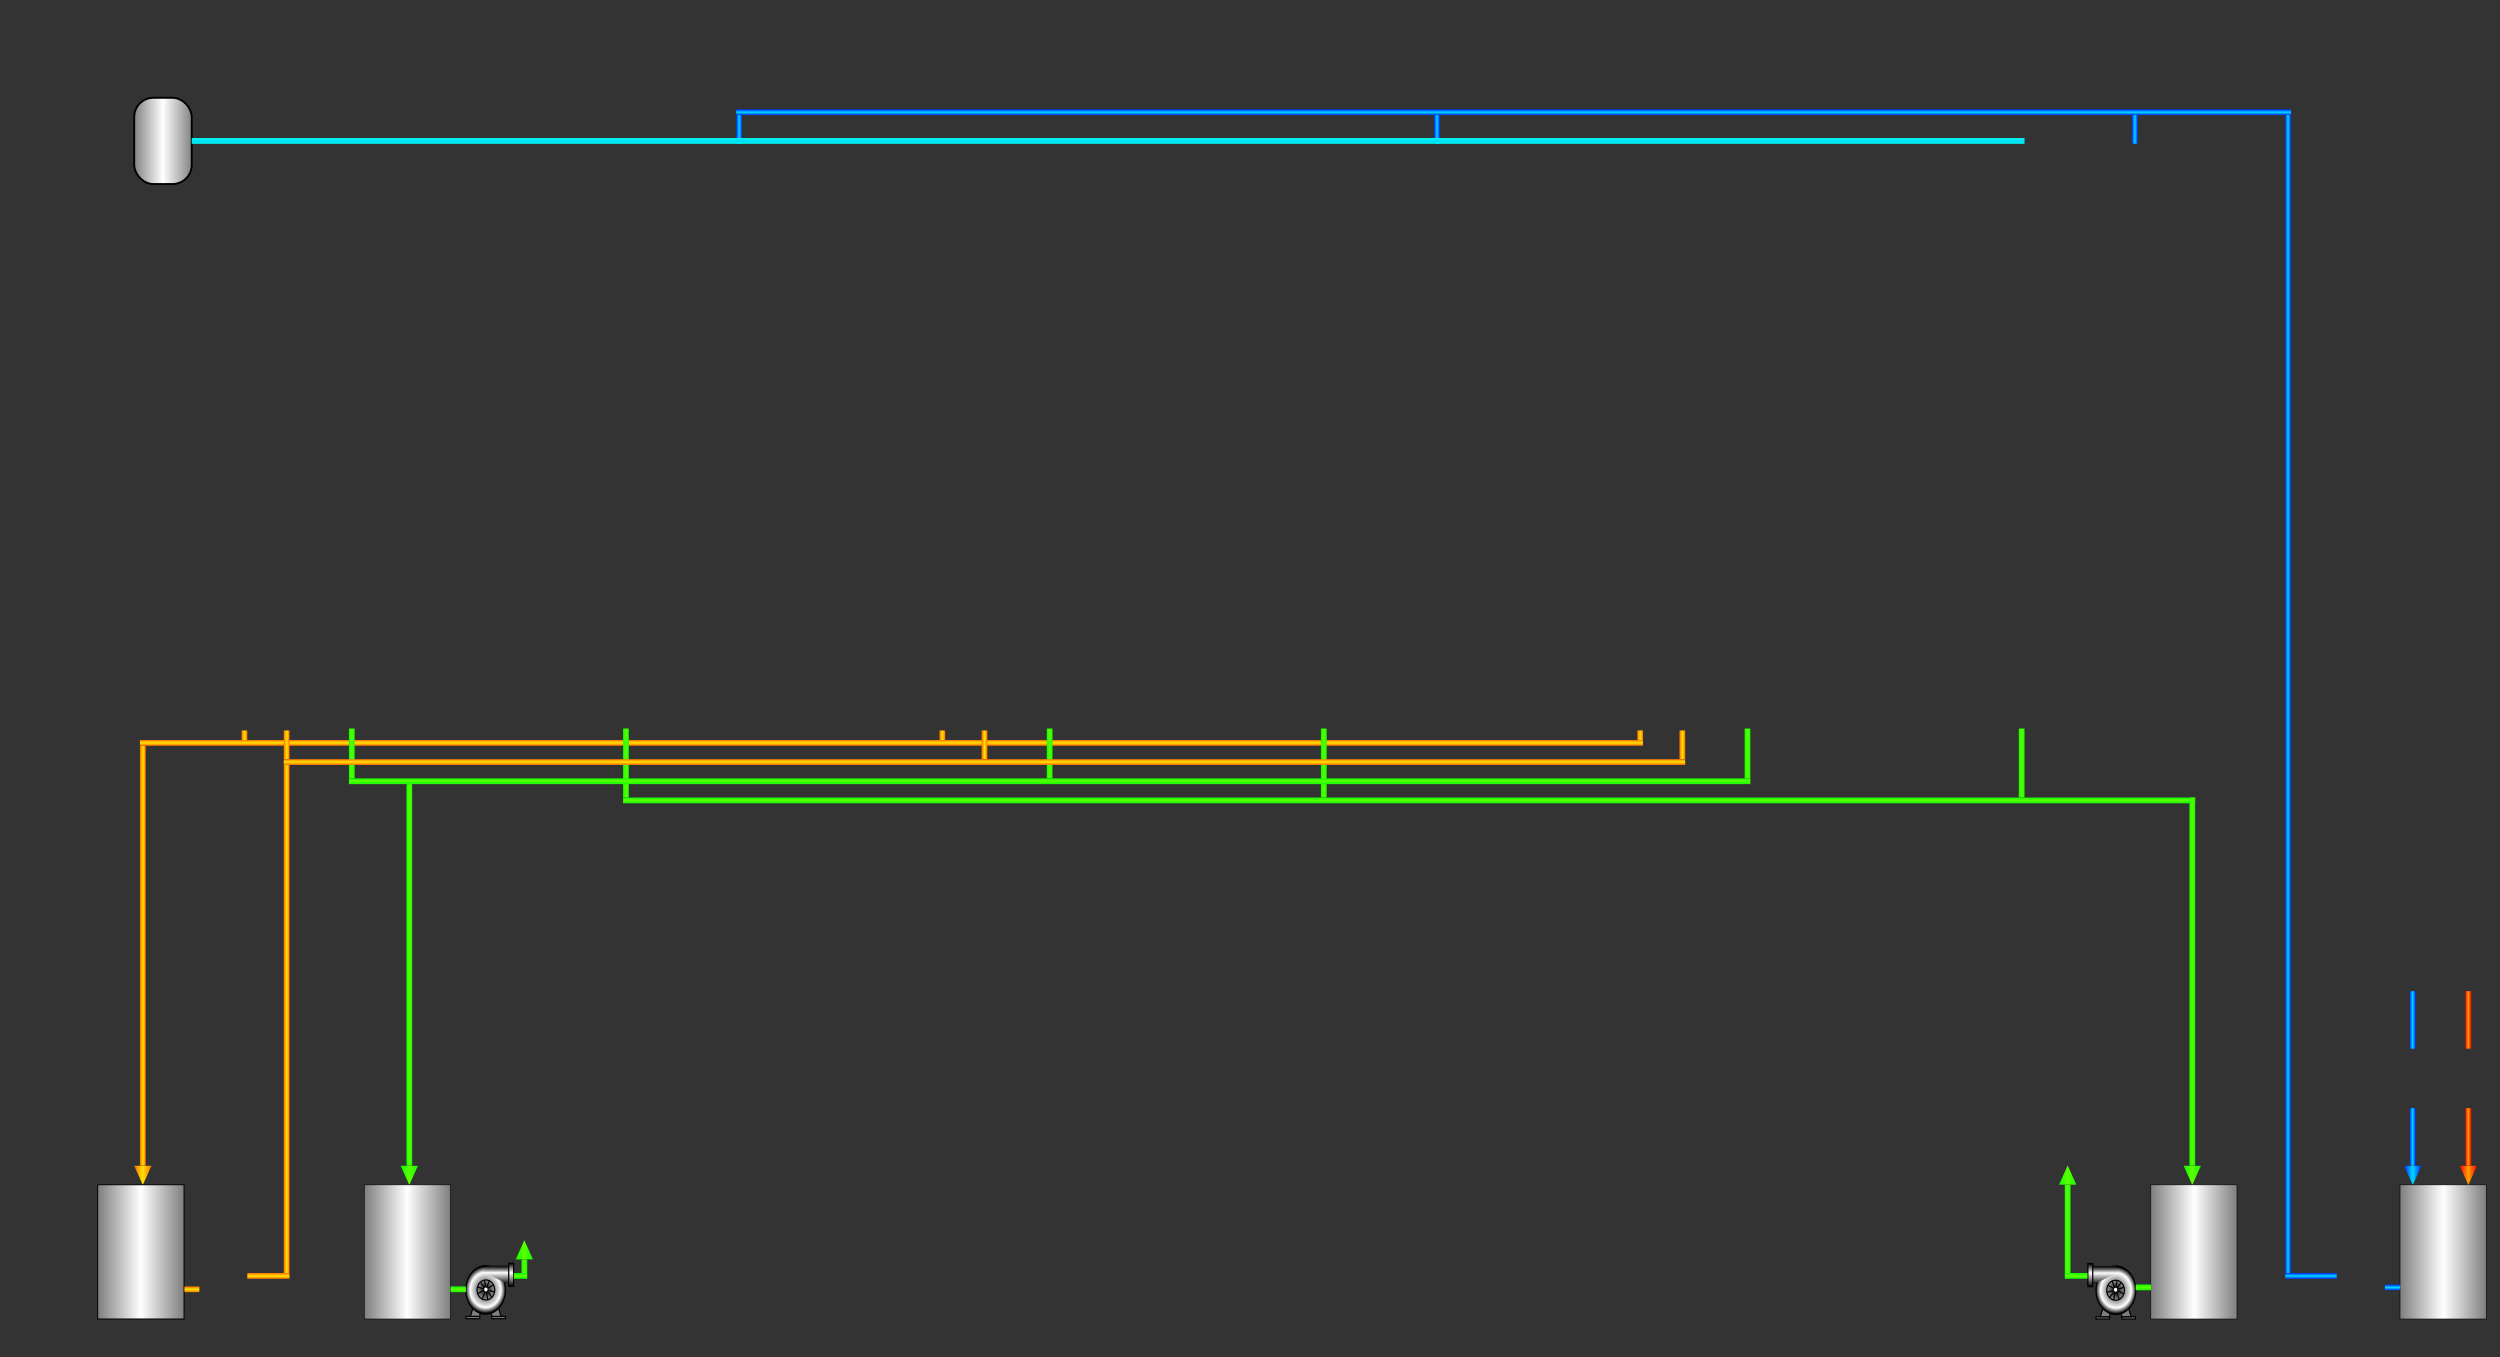 <?xml version="1.0" encoding="UTF-8" standalone="no"?>
<!-- Created with Inkscape (http://www.inkscape.org/) -->

<svg
   xmlns:i="http://ns.adobe.com/AdobeIllustrator/10.0/"
   xmlns:a="http://ns.adobe.com/AdobeSVGViewerExtensions/3.0/"
   xmlns:dc="http://purl.org/dc/elements/1.1/"
   xmlns:cc="http://creativecommons.org/ns#"
   xmlns:rdf="http://www.w3.org/1999/02/22-rdf-syntax-ns#"
   xmlns:svg="http://www.w3.org/2000/svg"
   xmlns="http://www.w3.org/2000/svg"
   xmlns:xlink="http://www.w3.org/1999/xlink"
   xmlns:sodipodi="http://sodipodi.sourceforge.net/DTD/sodipodi-0.dtd"
   xmlns:inkscape="http://www.inkscape.org/namespaces/inkscape"
   width="1304"
   height="708"
   id="svg3087"
   version="1.1"
   inkscape:version="0.47 r22583"
   sodipodi:docname="mnemo.svg">
  <rect width="100%" height="100%" fill="#333333" stroke="none"/>
  <defs
     id="defs3089">
    <linearGradient
       id="linearGradient9956">
      <stop
         style="stop-color:#00ffe7;stop-opacity:1;"
         offset="0"
         id="stop9958" />
      <stop
         id="stop9960"
         offset="0.5"
         style="stop-color:#00d8ff;stop-opacity:1;" />
      <stop
         style="stop-color:#00ffe7;stop-opacity:1;"
         offset="1"
         id="stop9962" />
    </linearGradient>
    <linearGradient
       id="linearGradient9806">
      <stop
         style="stop-color:#10ff00;stop-opacity:1;"
         offset="0"
         id="stop9808" />
      <stop
         id="stop9810"
         offset="0.5"
         style="stop-color:#5cff00;stop-opacity:1;" />
      <stop
         style="stop-color:#10ff00;stop-opacity:1;"
         offset="1"
         id="stop9812" />
    </linearGradient>
    <inkscape:perspective
       sodipodi:type="inkscape:persp3d"
       inkscape:vp_x="0 : 526.18109 : 1"
       inkscape:vp_y="0 : 1000 : 0"
       inkscape:vp_z="744.09448 : 526.18109 : 1"
       inkscape:persp3d-origin="372.04724 : 350.78739 : 1"
       id="perspective3095" />
    <inkscape:perspective
       id="perspective9138"
       inkscape:persp3d-origin="0.5 : 0.33333333 : 1"
       inkscape:vp_z="1 : 0.5 : 1"
       inkscape:vp_y="0 : 1000 : 0"
       inkscape:vp_x="0 : 0.5 : 1"
       sodipodi:type="inkscape:persp3d" />
    <linearGradient
       id="linearGradient10835">
      <stop
         style="stop-color:#ff6e00;stop-opacity:1;"
         offset="0"
         id="stop10837" />
      <stop
         id="stop10839"
         offset="0.5"
         style="stop-color:#ffe400;stop-opacity:1;" />
      <stop
         style="stop-color:#ff6e00;stop-opacity:1;"
         offset="1"
         id="stop10841" />
    </linearGradient>
    <linearGradient
       inkscape:collect="always"
       xlink:href="#linearGradient6613"
       id="linearGradient7364"
       gradientUnits="userSpaceOnUse"
       gradientTransform="matrix(0.046,0,0,0.767,-621.147,-184.105)"
       x1="257.42"
       y1="404.412"
       x2="322.949"
       y2="404.412" />
    <linearGradient
       id="linearGradient6613">
      <stop
         id="stop6615"
         offset="0"
         style="stop-color:#002cff;stop-opacity:1;" />
      <stop
         style="stop-color:#00d8ff;stop-opacity:1;"
         offset="0.5"
         id="stop6617" />
      <stop
         id="stop6619"
         offset="1"
         style="stop-color:#002cff;stop-opacity:1;" />
    </linearGradient>
    <inkscape:perspective
       id="perspective9765"
       inkscape:persp3d-origin="0.5 : 0.33333333 : 1"
       inkscape:vp_z="1 : 0.5 : 1"
       inkscape:vp_y="0 : 1000 : 0"
       inkscape:vp_x="0 : 0.5 : 1"
       sodipodi:type="inkscape:persp3d" />
    <linearGradient
       inkscape:collect="always"
       xlink:href="#linearGradient6613"
       id="linearGradient12015"
       gradientUnits="userSpaceOnUse"
       gradientTransform="matrix(0.046,0,0,0.898,372.215,97.096)"
       x1="257.42"
       y1="404.412"
       x2="322.949"
       y2="404.412" />
    <linearGradient
       inkscape:collect="always"
       xlink:href="#linearGradient6613"
       id="linearGradient12018"
       gradientUnits="userSpaceOnUse"
       gradientTransform="matrix(0.046,0,0,0.077,-513.147,349.489)"
       x1="257.42"
       y1="404.412"
       x2="322.949"
       y2="404.412" />
    <linearGradient
       inkscape:collect="always"
       xlink:href="#linearGradient9956"
       id="linearGradient12021"
       gradientUnits="userSpaceOnUse"
       gradientTransform="matrix(0.046,0,0,0.219,313.215,340.761)"
       x1="257.42"
       y1="404.412"
       x2="322.949"
       y2="404.412" />
    <linearGradient
       inkscape:collect="always"
       xlink:href="#linearGradient9956"
       id="linearGradient12024"
       gradientUnits="userSpaceOnUse"
       gradientTransform="matrix(0.046,0,0,0.219,242.215,340.761)"
       x1="257.42"
       y1="404.412"
       x2="322.949"
       y2="404.412" />
    <linearGradient
       inkscape:collect="always"
       xlink:href="#linearGradient9956"
       id="linearGradient12027"
       gradientUnits="userSpaceOnUse"
       gradientTransform="matrix(0.046,0,0,0.099,242.215,434.992)"
       x1="257.42"
       y1="404.412"
       x2="322.949"
       y2="404.412" />
    <linearGradient
       inkscape:collect="always"
       xlink:href="#linearGradient9956"
       id="linearGradient12030"
       gradientUnits="userSpaceOnUse"
       gradientTransform="matrix(0.046,0,0,0.307,313.215,360.32)"
       x1="257.42"
       y1="404.412"
       x2="322.949"
       y2="404.412" />
    <linearGradient
       inkscape:collect="always"
       xlink:href="#linearGradient6613"
       id="linearGradient12033"
       gradientUnits="userSpaceOnUse"
       gradientTransform="matrix(0.046,0,0,0.197,-513.147,257.259)"
       x1="257.42"
       y1="404.412"
       x2="322.949"
       y2="404.412" />
    <linearGradient
       inkscape:collect="always"
       xlink:href="#linearGradient10835"
       id="linearGradient12054"
       gradientUnits="userSpaceOnUse"
       gradientTransform="matrix(0.046,0,0,0.767,-140.785,-1000.467)"
       x1="257.42"
       y1="404.412"
       x2="322.949"
       y2="404.412" />
    <linearGradient
       inkscape:collect="always"
       xlink:href="#linearGradient10835"
       id="linearGradient12057"
       gradientUnits="userSpaceOnUse"
       gradientTransform="matrix(0.046,0,0,0.767,-162.785,-1000.467)"
       x1="257.42"
       y1="404.412"
       x2="322.949"
       y2="404.412" />
    <linearGradient
       inkscape:collect="always"
       xlink:href="#linearGradient9806"
       id="linearGradient12060"
       gradientUnits="userSpaceOnUse"
       gradientTransform="matrix(0.046,0,0,0.219,-196.785,-802.964)"
       x1="257.42"
       y1="404.412"
       x2="322.949"
       y2="404.412" />
    <linearGradient
       inkscape:collect="always"
       xlink:href="#linearGradient9806"
       id="linearGradient12081"
       gradientUnits="userSpaceOnUse"
       gradientTransform="matrix(0.046,0,0,0.602,-676.147,-31.154)"
       x1="257.42"
       y1="404.412"
       x2="322.949"
       y2="404.412" />
    <linearGradient
       inkscape:collect="always"
       xlink:href="#linearGradient9806"
       id="linearGradient12090"
       gradientUnits="userSpaceOnUse"
       gradientTransform="matrix(0.046,0,0,0.592,-676.147,58.776)"
       x1="257.42"
       y1="404.412"
       x2="322.949"
       y2="404.412" />
    <linearGradient
       inkscape:collect="always"
       xlink:href="#linearGradient9806"
       id="linearGradient12093"
       gradientUnits="userSpaceOnUse"
       gradientTransform="matrix(0.046,0,0,0.767,-339.785,-999.467)"
       x1="257.42"
       y1="404.412"
       x2="322.949"
       y2="404.412" />
    <linearGradient
       inkscape:collect="always"
       xlink:href="#linearGradient9806"
       id="linearGradient12096"
       gradientUnits="userSpaceOnUse"
       gradientTransform="matrix(0.046,0,0,1.884,170.215,-1349.335)"
       x1="257.42"
       y1="404.412"
       x2="322.949"
       y2="404.412" />
    <linearGradient
       inkscape:collect="always"
       xlink:href="#linearGradient9806"
       id="linearGradient12099"
       gradientUnits="userSpaceOnUse"
       gradientTransform="matrix(0.046,0,0,1.336,313.215,-1102.831)"
       x1="257.42"
       y1="404.412"
       x2="322.949"
       y2="404.412" />
    <linearGradient
       inkscape:collect="always"
       xlink:href="#linearGradient9806"
       id="linearGradient12102"
       gradientUnits="userSpaceOnUse"
       gradientTransform="matrix(0.046,0,0,0.438,-598.147,130.797)"
       x1="257.42"
       y1="404.412"
       x2="322.949"
       y2="404.412" />
    <linearGradient
       inkscape:collect="always"
       xlink:href="#linearGradient9806"
       id="linearGradient12105"
       gradientUnits="userSpaceOnUse"
       gradientTransform="matrix(0.046,0,0,0.438,-513.147,130.797)"
       x1="257.42"
       y1="404.412"
       x2="322.949"
       y2="404.412" />
    <linearGradient
       inkscape:collect="always"
       xlink:href="#linearGradient9806"
       id="linearGradient12108"
       gradientUnits="userSpaceOnUse"
       gradientTransform="matrix(0.046,0,0,0.438,-513.147,130.797)"
       x1="257.42"
       y1="404.412"
       x2="322.949"
       y2="404.412" />
    <linearGradient
       inkscape:collect="always"
       xlink:href="#linearGradient9806"
       id="linearGradient12111"
       gradientUnits="userSpaceOnUse"
       gradientTransform="matrix(0.046,0,0,0.438,-513.147,24.797)"
       x1="257.42"
       y1="404.412"
       x2="322.949"
       y2="404.412" />
    <linearGradient
       inkscape:collect="always"
       xlink:href="#linearGradient10835"
       id="linearGradient12114"
       gradientUnits="userSpaceOnUse"
       gradientTransform="matrix(0.046,0,0,0.887,-162.785,-942.698)"
       x1="257.42"
       y1="404.412"
       x2="322.949"
       y2="404.412" />
    <linearGradient
       inkscape:collect="always"
       xlink:href="#linearGradient10835"
       id="linearGradient12117"
       gradientUnits="userSpaceOnUse"
       gradientTransform="matrix(0.046,0,0,0.887,-140.785,-942.698)"
       x1="257.42"
       y1="404.412"
       x2="322.949"
       y2="404.412" />
    <linearGradient
       inkscape:collect="always"
       xlink:href="#linearGradient10835"
       id="linearGradient12126"
       gradientUnits="userSpaceOnUse"
       gradientTransform="matrix(0.046,0,0,1.413,-555.147,-380.98)"
       x1="257.42"
       y1="404.412"
       x2="322.949"
       y2="404.412" />
    <linearGradient
       inkscape:collect="always"
       xlink:href="#linearGradient9806"
       id="linearGradient12129"
       gradientUnits="userSpaceOnUse"
       gradientTransform="matrix(0.046,0,0,0.438,-598.147,24.797)"
       x1="257.42"
       y1="404.412"
       x2="322.949"
       y2="404.412" />
    <inkscape:perspective
       id="perspective13935"
       inkscape:persp3d-origin="0.5 : 0.33333333 : 1"
       inkscape:vp_z="1 : 0.5 : 1"
       inkscape:vp_y="0 : 1000 : 0"
       inkscape:vp_x="0 : 0.5 : 1"
       sodipodi:type="inkscape:persp3d" />
    <inkscape:perspective
       id="perspective15913"
       inkscape:persp3d-origin="0.5 : 0.33333333 : 1"
       inkscape:vp_z="1 : 0.5 : 1"
       inkscape:vp_y="0 : 1000 : 0"
       inkscape:vp_x="0 : 0.5 : 1"
       sodipodi:type="inkscape:persp3d" />
    <linearGradient
       inkscape:collect="always"
       xlink:href="#linearGradient10835-9"
       id="linearGradient9402"
       gradientUnits="userSpaceOnUse"
       gradientTransform="matrix(0.046,0,0,0.088,1003.577,-135.441)"
       x1="257.42"
       y1="404.412"
       x2="322.949"
       y2="404.412" />
    <linearGradient
       id="linearGradient10835-9">
      <stop
         style="stop-color:#ff6e00;stop-opacity:1;"
         offset="0"
         id="stop10837-7" />
      <stop
         id="stop10839-3"
         offset="0.5"
         style="stop-color:#ffe400;stop-opacity:1;" />
      <stop
         style="stop-color:#ff6e00;stop-opacity:1;"
         offset="1"
         id="stop10841-6" />
    </linearGradient>
    <linearGradient
       inkscape:collect="always"
       xlink:href="#linearGradient10835-9"
       id="linearGradient9398"
       gradientUnits="userSpaceOnUse"
       gradientTransform="matrix(0.046,0,0,0.241,996.577,-237.462)"
       x1="257.42"
       y1="404.412"
       x2="322.949"
       y2="404.412" />
    <linearGradient
       id="linearGradient15923">
      <stop
         style="stop-color:#ff6e00;stop-opacity:1;"
         offset="0"
         id="stop15925" />
      <stop
         id="stop15927"
         offset="0.5"
         style="stop-color:#ffe400;stop-opacity:1;" />
      <stop
         style="stop-color:#ff6e00;stop-opacity:1;"
         offset="1"
         id="stop15929" />
    </linearGradient>
    <linearGradient
       id="linearGradient6671">
      <stop
         id="stop6673"
         offset="0"
         style="stop-color:#ff0002;stop-opacity:1;" />
      <stop
         style="stop-color:#ffa100;stop-opacity:1;"
         offset="0.5"
         id="stop6675" />
      <stop
         id="stop6677"
         offset="1"
         style="stop-color:#ff0002;stop-opacity:1;" />
    </linearGradient>
    <linearGradient
       id="linearGradient15937">
      <stop
         id="stop15939"
         offset="0"
         style="stop-color:#ff0002;stop-opacity:1;" />
      <stop
         style="stop-color:#ffa100;stop-opacity:1;"
         offset="0.5"
         id="stop15941" />
      <stop
         id="stop15943"
         offset="1"
         style="stop-color:#ff0002;stop-opacity:1;" />
    </linearGradient>
    <linearGradient
       id="linearGradient15946">
      <stop
         id="stop15948"
         offset="0"
         style="stop-color:#ff0002;stop-opacity:1;" />
      <stop
         style="stop-color:#ffa100;stop-opacity:1;"
         offset="0.5"
         id="stop15950" />
      <stop
         id="stop15952"
         offset="1"
         style="stop-color:#ff0002;stop-opacity:1;" />
    </linearGradient>
    <linearGradient
       id="linearGradient15955">
      <stop
         id="stop15957"
         offset="0"
         style="stop-color:#ff0002;stop-opacity:1;" />
      <stop
         style="stop-color:#ffa100;stop-opacity:1;"
         offset="0.5"
         id="stop15959" />
      <stop
         id="stop15961"
         offset="1"
         style="stop-color:#ff0002;stop-opacity:1;" />
    </linearGradient>
    <radialGradient
       id="XMLID_204_"
       cx="188.252"
       cy="365.216"
       r="26.984"
       fx="188.252"
       fy="365.216"
       gradientTransform="matrix(1.12,0,0,1.096,-22.474,-35.611)"
       gradientUnits="userSpaceOnUse">
      <stop
         offset="0"
         style="stop-color:#000000"
         id="stop13497" />
      <stop
         offset="0.75"
         style="stop-color:#FFFFFF"
         id="stop13499" />
      <stop
         offset="1"
         style="stop-color:#000000"
         id="stop13501" />
      <a:midPointStop
         offset="0"
         style="stop-color:#000000" />
      <a:midPointStop
         offset="0.5"
         style="stop-color:#000000" />
      <a:midPointStop
         offset="0.75"
         style="stop-color:#FFFFFF" />
      <a:midPointStop
         offset="0.5"
         style="stop-color:#FFFFFF" />
      <a:midPointStop
         offset="1"
         style="stop-color:#000000" />
    </radialGradient>
    <linearGradient
       id="XMLID_205_"
       gradientUnits="userSpaceOnUse"
       x1="172.746"
       y1="357.614"
       x2="172.746"
       y2="334.25">
      <stop
         offset="0"
         style="stop-color:#000000"
         id="stop13506" />
      <stop
         offset="0.62"
         style="stop-color:#FFFFFF"
         id="stop13508" />
      <stop
         offset="0.705"
         style="stop-color:#BBBBBB"
         id="stop13510" />
      <stop
         offset="0.812"
         style="stop-color:#6C6C6C"
         id="stop13512" />
      <stop
         offset="0.9"
         style="stop-color:#323232"
         id="stop13514" />
      <stop
         offset="0.965"
         style="stop-color:#111111"
         id="stop13516" />
      <stop
         offset="1"
         style="stop-color:#000000"
         id="stop13518" />
      <a:midPointStop
         offset="0"
         style="stop-color:#000000" />
      <a:midPointStop
         offset="0.5"
         style="stop-color:#000000" />
      <a:midPointStop
         offset="0.62"
         style="stop-color:#FFFFFF" />
      <a:midPointStop
         offset="0.433"
         style="stop-color:#FFFFFF" />
      <a:midPointStop
         offset="1"
         style="stop-color:#000000" />
    </linearGradient>
    <linearGradient
       id="XMLID_206_"
       gradientUnits="userSpaceOnUse"
       x1="150.761"
       y1="360.25"
       x2="150.761"
       y2="331.25">
      <stop
         offset="0"
         style="stop-color:#000000"
         id="stop13523" />
      <stop
         offset="0.59"
         style="stop-color:#FFFFFF"
         id="stop13525" />
      <stop
         offset="1"
         style="stop-color:#000000"
         id="stop13527" />
      <a:midPointStop
         offset="0"
         style="stop-color:#000000" />
      <a:midPointStop
         offset="0.5"
         style="stop-color:#000000" />
      <a:midPointStop
         offset="0.59"
         style="stop-color:#FFFFFF" />
      <a:midPointStop
         offset="0.5"
         style="stop-color:#FFFFFF" />
      <a:midPointStop
         offset="1"
         style="stop-color:#000000" />
    </linearGradient>
    <radialGradient
       inkscape:collect="always"
       xlink:href="#XMLID_204_"
       id="radialGradient7010"
       gradientUnits="userSpaceOnUse"
       gradientTransform="matrix(1.329,0,0,1.516,63.688,-20.505)"
       cx="188.252"
       cy="365.216"
       fx="188.252"
       fy="365.216"
       r="26.984" />
    <radialGradient
       id="radialGradient15983"
       cx="188.252"
       cy="365.216"
       r="26.984"
       fx="188.252"
       fy="365.216"
       gradientTransform="matrix(1.12,0,0,1.096,-22.474,-35.611)"
       gradientUnits="userSpaceOnUse">
      <stop
         offset="0"
         style="stop-color:#000000"
         id="stop15985" />
      <stop
         offset="0.75"
         style="stop-color:#FFFFFF"
         id="stop15987" />
      <stop
         offset="1"
         style="stop-color:#000000"
         id="stop15989" />
      <a:midPointStop
         offset="0"
         style="stop-color:#000000" />
      <a:midPointStop
         offset="0.5"
         style="stop-color:#000000" />
      <a:midPointStop
         offset="0.75"
         style="stop-color:#FFFFFF" />
      <a:midPointStop
         offset="0.5"
         style="stop-color:#FFFFFF" />
      <a:midPointStop
         offset="1"
         style="stop-color:#000000" />
    </radialGradient>
    <linearGradient
       inkscape:collect="always"
       xlink:href="#XMLID_205_"
       id="linearGradient7012"
       gradientUnits="userSpaceOnUse"
       gradientTransform="matrix(1.187,0,0,1.383,90.358,28.745)"
       x1="172.746"
       y1="357.614"
       x2="172.746"
       y2="334.25" />
    <linearGradient
       id="linearGradient15992"
       gradientUnits="userSpaceOnUse"
       x1="172.746"
       y1="357.614"
       x2="172.746"
       y2="334.25">
      <stop
         offset="0"
         style="stop-color:#000000"
         id="stop15994" />
      <stop
         offset="0.62"
         style="stop-color:#FFFFFF"
         id="stop15996" />
      <stop
         offset="0.705"
         style="stop-color:#BBBBBB"
         id="stop15998" />
      <stop
         offset="0.812"
         style="stop-color:#6C6C6C"
         id="stop16000" />
      <stop
         offset="0.9"
         style="stop-color:#323232"
         id="stop16002" />
      <stop
         offset="0.965"
         style="stop-color:#111111"
         id="stop16004" />
      <stop
         offset="1"
         style="stop-color:#000000"
         id="stop16006" />
      <a:midPointStop
         offset="0"
         style="stop-color:#000000" />
      <a:midPointStop
         offset="0.5"
         style="stop-color:#000000" />
      <a:midPointStop
         offset="0.62"
         style="stop-color:#FFFFFF" />
      <a:midPointStop
         offset="0.433"
         style="stop-color:#FFFFFF" />
      <a:midPointStop
         offset="1"
         style="stop-color:#000000" />
    </linearGradient>
    <linearGradient
       inkscape:collect="always"
       xlink:href="#XMLID_206_"
       id="linearGradient7014"
       gradientUnits="userSpaceOnUse"
       gradientTransform="matrix(1.187,0,0,1.383,90.358,28.745)"
       x1="150.761"
       y1="360.25"
       x2="150.761"
       y2="331.25" />
    <linearGradient
       id="linearGradient16009"
       gradientUnits="userSpaceOnUse"
       x1="150.761"
       y1="360.25"
       x2="150.761"
       y2="331.25">
      <stop
         offset="0"
         style="stop-color:#000000"
         id="stop16011" />
      <stop
         offset="0.59"
         style="stop-color:#FFFFFF"
         id="stop16013" />
      <stop
         offset="1"
         style="stop-color:#000000"
         id="stop16015" />
      <a:midPointStop
         offset="0"
         style="stop-color:#000000" />
      <a:midPointStop
         offset="0.5"
         style="stop-color:#000000" />
      <a:midPointStop
         offset="0.59"
         style="stop-color:#FFFFFF" />
      <a:midPointStop
         offset="0.5"
         style="stop-color:#FFFFFF" />
      <a:midPointStop
         offset="1"
         style="stop-color:#000000" />
    </linearGradient>
    <linearGradient
       y2="312.879"
       x2="453.858"
       y1="312.879"
       x1="382.237"
       gradientUnits="userSpaceOnUse"
       id="XMLID_197_">
      <stop
         id="stop13328"
         style="stop-color:#7F7F7F"
         offset="0.006" />
      <stop
         id="stop13330"
         style="stop-color:#FFFFFF"
         offset="0.5" />
      <stop
         id="stop13332"
         style="stop-color:#7F7F7F"
         offset="1" />
      <a:midPointStop
         style="stop-color:#7F7F7F"
         offset="0.006" />
      <a:midPointStop
         style="stop-color:#7F7F7F"
         offset="0.5" />
      <a:midPointStop
         style="stop-color:#FFFFFF"
         offset="0.5" />
      <a:midPointStop
         style="stop-color:#FFFFFF"
         offset="0.5" />
      <a:midPointStop
         style="stop-color:#7F7F7F"
         offset="1" />
    </linearGradient>
    <linearGradient
       inkscape:collect="always"
       xlink:href="#XMLID_197_"
       id="linearGradient8499"
       gradientUnits="userSpaceOnUse"
       gradientTransform="matrix(0.628,0,0,0.678,-189.162,785.257)"
       x1="382.237"
       y1="312.879"
       x2="453.858"
       y2="312.879" />
    <linearGradient
       y2="312.879"
       x2="453.858"
       y1="312.879"
       x1="382.237"
       gradientUnits="userSpaceOnUse"
       id="linearGradient16023">
      <stop
         id="stop16025"
         style="stop-color:#7F7F7F"
         offset="0.006" />
      <stop
         id="stop16027"
         style="stop-color:#FFFFFF"
         offset="0.5" />
      <stop
         id="stop16029"
         style="stop-color:#7F7F7F"
         offset="1" />
      <a:midPointStop
         style="stop-color:#7F7F7F"
         offset="0.006" />
      <a:midPointStop
         style="stop-color:#7F7F7F"
         offset="0.5" />
      <a:midPointStop
         style="stop-color:#FFFFFF"
         offset="0.5" />
      <a:midPointStop
         style="stop-color:#FFFFFF"
         offset="0.5" />
      <a:midPointStop
         style="stop-color:#7F7F7F"
         offset="1" />
    </linearGradient>
    <linearGradient
       inkscape:collect="always"
       xlink:href="#linearGradient10835-9"
       id="linearGradient5241"
       gradientUnits="userSpaceOnUse"
       x1="43.529"
       y1="313.691"
       x2="100.49"
       y2="313.691" />
    <linearGradient
       id="linearGradient16032">
      <stop
         style="stop-color:#ff6e00;stop-opacity:1;"
         offset="0"
         id="stop16034" />
      <stop
         id="stop16036"
         offset="0.5"
         style="stop-color:#ffe400;stop-opacity:1;" />
      <stop
         style="stop-color:#ff6e00;stop-opacity:1;"
         offset="1"
         id="stop16038" />
    </linearGradient>
    <linearGradient
       y2="313.691"
       x2="100.49"
       y1="313.691"
       x1="43.529"
       gradientUnits="userSpaceOnUse"
       id="linearGradient16079"
       xlink:href="#linearGradient10835-9"
       inkscape:collect="always" />
    <linearGradient
       inkscape:collect="always"
       xlink:href="#linearGradient10835-9"
       id="linearGradient16336"
       gradientUnits="userSpaceOnUse"
       gradientTransform="matrix(0.046,0,0,2.903,136.215,-298.107)"
       x1="257.42"
       y1="404.412"
       x2="322.949"
       y2="404.412" />
    <linearGradient
       inkscape:collect="always"
       xlink:href="#linearGradient10835-9"
       id="linearGradient16340"
       gradientUnits="userSpaceOnUse"
       gradientTransform="matrix(0.046,0,0,0.055,114.215,705.712)"
       x1="257.42"
       y1="404.412"
       x2="322.949"
       y2="404.412" />
    <linearGradient
       inkscape:collect="always"
       xlink:href="#linearGradient10835-9"
       id="linearGradient16344"
       gradientUnits="userSpaceOnUse"
       gradientTransform="matrix(0.046,0,0,0.164,136.215,666.411)"
       x1="257.42"
       y1="404.412"
       x2="322.949"
       y2="404.412" />
    <linearGradient
       inkscape:collect="always"
       xlink:href="#linearGradient9806"
       id="linearGradient16348"
       gradientUnits="userSpaceOnUse"
       gradientTransform="matrix(0.046,0,0,0.274,170.215,627.11)"
       x1="257.42"
       y1="404.412"
       x2="322.949"
       y2="404.412" />
    <linearGradient
       inkscape:collect="always"
       xlink:href="#linearGradient9806"
       id="linearGradient16352"
       gradientUnits="userSpaceOnUse"
       gradientTransform="matrix(0.046,0,0,0.383,313.215,588.81)"
       x1="257.42"
       y1="404.412"
       x2="322.949"
       y2="404.412" />
    <linearGradient
       inkscape:collect="always"
       xlink:href="#linearGradient10835-9"
       id="linearGradient16356"
       gradientUnits="userSpaceOnUse"
       gradientTransform="matrix(0.046,0,0,8.588,-745.147,-3008.177)"
       x1="257.42"
       y1="404.412"
       x2="322.949"
       y2="404.412" />
    <linearGradient
       inkscape:collect="always"
       xlink:href="#linearGradient9806"
       id="linearGradient16428"
       gradientUnits="userSpaceOnUse"
       gradientTransform="matrix(0.046,0,0,0.438,-598.147,24.797)"
       x1="257.42"
       y1="404.412"
       x2="322.949"
       y2="404.412" />
    <linearGradient
       inkscape:collect="always"
       xlink:href="#linearGradient10835"
       id="linearGradient16430"
       gradientUnits="userSpaceOnUse"
       gradientTransform="matrix(0.046,0,0,1.413,-555.147,-380.98)"
       x1="257.42"
       y1="404.412"
       x2="322.949"
       y2="404.412" />
    <linearGradient
       inkscape:collect="always"
       xlink:href="#linearGradient10835"
       id="linearGradient16432"
       gradientUnits="userSpaceOnUse"
       gradientTransform="matrix(0.046,0,0,0.887,-140.785,-942.698)"
       x1="257.42"
       y1="404.412"
       x2="322.949"
       y2="404.412" />
    <linearGradient
       inkscape:collect="always"
       xlink:href="#linearGradient10835"
       id="linearGradient16434"
       gradientUnits="userSpaceOnUse"
       gradientTransform="matrix(0.046,0,0,0.887,-162.785,-942.698)"
       x1="257.42"
       y1="404.412"
       x2="322.949"
       y2="404.412" />
    <linearGradient
       inkscape:collect="always"
       xlink:href="#linearGradient9806"
       id="linearGradient16436"
       gradientUnits="userSpaceOnUse"
       gradientTransform="matrix(0.046,0,0,0.438,-513.147,24.797)"
       x1="257.42"
       y1="404.412"
       x2="322.949"
       y2="404.412" />
    <linearGradient
       inkscape:collect="always"
       xlink:href="#linearGradient9806"
       id="linearGradient16438"
       gradientUnits="userSpaceOnUse"
       gradientTransform="matrix(0.046,0,0,0.438,-513.147,130.797)"
       x1="257.42"
       y1="404.412"
       x2="322.949"
       y2="404.412" />
    <linearGradient
       inkscape:collect="always"
       xlink:href="#linearGradient9806"
       id="linearGradient16440"
       gradientUnits="userSpaceOnUse"
       gradientTransform="matrix(0.046,0,0,0.438,-513.147,130.797)"
       x1="257.42"
       y1="404.412"
       x2="322.949"
       y2="404.412" />
    <linearGradient
       inkscape:collect="always"
       xlink:href="#linearGradient9806"
       id="linearGradient16442"
       gradientUnits="userSpaceOnUse"
       gradientTransform="matrix(0.046,0,0,0.438,-598.147,130.797)"
       x1="257.42"
       y1="404.412"
       x2="322.949"
       y2="404.412" />
    <linearGradient
       inkscape:collect="always"
       xlink:href="#linearGradient9806"
       id="linearGradient16444"
       gradientUnits="userSpaceOnUse"
       gradientTransform="matrix(0.046,0,0,1.336,313.215,-1102.831)"
       x1="257.42"
       y1="404.412"
       x2="322.949"
       y2="404.412" />
    <linearGradient
       inkscape:collect="always"
       xlink:href="#linearGradient9806"
       id="linearGradient16446"
       gradientUnits="userSpaceOnUse"
       gradientTransform="matrix(0.046,0,0,1.884,170.215,-1349.335)"
       x1="257.42"
       y1="404.412"
       x2="322.949"
       y2="404.412" />
    <linearGradient
       inkscape:collect="always"
       xlink:href="#linearGradient9806"
       id="linearGradient16448"
       gradientUnits="userSpaceOnUse"
       gradientTransform="matrix(0.046,0,0,0.767,-339.785,-999.467)"
       x1="257.42"
       y1="404.412"
       x2="322.949"
       y2="404.412" />
    <linearGradient
       inkscape:collect="always"
       xlink:href="#linearGradient9806"
       id="linearGradient16450"
       gradientUnits="userSpaceOnUse"
       gradientTransform="matrix(0.046,0,0,0.592,-676.147,58.776)"
       x1="257.42"
       y1="404.412"
       x2="322.949"
       y2="404.412" />
    <linearGradient
       inkscape:collect="always"
       xlink:href="#linearGradient9806"
       id="linearGradient16452"
       gradientUnits="userSpaceOnUse"
       gradientTransform="matrix(0.046,0,0,0.602,-676.147,-31.154)"
       x1="257.42"
       y1="404.412"
       x2="322.949"
       y2="404.412" />
    <linearGradient
       inkscape:collect="always"
       xlink:href="#linearGradient9806"
       id="linearGradient16454"
       gradientUnits="userSpaceOnUse"
       gradientTransform="matrix(0.046,0,0,0.219,-196.785,-802.964)"
       x1="257.42"
       y1="404.412"
       x2="322.949"
       y2="404.412" />
    <linearGradient
       inkscape:collect="always"
       xlink:href="#linearGradient10835"
       id="linearGradient16456"
       gradientUnits="userSpaceOnUse"
       gradientTransform="matrix(0.046,0,0,0.767,-162.785,-1000.467)"
       x1="257.42"
       y1="404.412"
       x2="322.949"
       y2="404.412" />
    <linearGradient
       inkscape:collect="always"
       xlink:href="#linearGradient10835"
       id="linearGradient16458"
       gradientUnits="userSpaceOnUse"
       gradientTransform="matrix(0.046,0,0,0.767,-140.785,-1000.467)"
       x1="257.42"
       y1="404.412"
       x2="322.949"
       y2="404.412" />
    <linearGradient
       inkscape:collect="always"
       xlink:href="#linearGradient6613"
       id="linearGradient16460"
       gradientUnits="userSpaceOnUse"
       gradientTransform="matrix(0.046,0,0,0.197,-513.147,257.259)"
       x1="257.42"
       y1="404.412"
       x2="322.949"
       y2="404.412" />
    <linearGradient
       inkscape:collect="always"
       xlink:href="#linearGradient9956"
       id="linearGradient16462"
       gradientUnits="userSpaceOnUse"
       gradientTransform="matrix(0.046,0,0,0.307,313.215,360.32)"
       x1="257.42"
       y1="404.412"
       x2="322.949"
       y2="404.412" />
    <linearGradient
       inkscape:collect="always"
       xlink:href="#linearGradient9956"
       id="linearGradient16464"
       gradientUnits="userSpaceOnUse"
       gradientTransform="matrix(0.046,0,0,0.099,242.215,434.992)"
       x1="257.42"
       y1="404.412"
       x2="322.949"
       y2="404.412" />
    <linearGradient
       inkscape:collect="always"
       xlink:href="#linearGradient9956"
       id="linearGradient16466"
       gradientUnits="userSpaceOnUse"
       gradientTransform="matrix(0.046,0,0,0.219,242.215,340.761)"
       x1="257.42"
       y1="404.412"
       x2="322.949"
       y2="404.412" />
    <linearGradient
       inkscape:collect="always"
       xlink:href="#linearGradient9956"
       id="linearGradient16468"
       gradientUnits="userSpaceOnUse"
       gradientTransform="matrix(0.046,0,0,0.219,313.215,340.761)"
       x1="257.42"
       y1="404.412"
       x2="322.949"
       y2="404.412" />
    <linearGradient
       inkscape:collect="always"
       xlink:href="#linearGradient6613"
       id="linearGradient16470"
       gradientUnits="userSpaceOnUse"
       gradientTransform="matrix(0.046,0,0,0.077,-513.147,349.489)"
       x1="257.42"
       y1="404.412"
       x2="322.949"
       y2="404.412" />
    <linearGradient
       inkscape:collect="always"
       xlink:href="#linearGradient6613"
       id="linearGradient16472"
       gradientUnits="userSpaceOnUse"
       gradientTransform="matrix(0.046,0,0,0.898,372.215,97.096)"
       x1="257.42"
       y1="404.412"
       x2="322.949"
       y2="404.412" />
    <linearGradient
       inkscape:collect="always"
       xlink:href="#linearGradient10835-9"
       id="linearGradient16474"
       gradientUnits="userSpaceOnUse"
       gradientTransform="matrix(0.046,0,0,0.055,114.215,705.712)"
       x1="257.42"
       y1="404.412"
       x2="322.949"
       y2="404.412" />
    <linearGradient
       inkscape:collect="always"
       xlink:href="#linearGradient10835-9"
       id="linearGradient16476"
       gradientUnits="userSpaceOnUse"
       gradientTransform="matrix(0.046,0,0,0.164,136.215,666.411)"
       x1="257.42"
       y1="404.412"
       x2="322.949"
       y2="404.412" />
    <linearGradient
       inkscape:collect="always"
       xlink:href="#linearGradient9806"
       id="linearGradient16478"
       gradientUnits="userSpaceOnUse"
       gradientTransform="matrix(0.046,0,0,0.274,170.215,627.11)"
       x1="257.42"
       y1="404.412"
       x2="322.949"
       y2="404.412" />
    <linearGradient
       inkscape:collect="always"
       xlink:href="#linearGradient9806"
       id="linearGradient16480"
       gradientUnits="userSpaceOnUse"
       gradientTransform="matrix(0.046,0,0,0.383,313.215,588.81)"
       x1="257.42"
       y1="404.412"
       x2="322.949"
       y2="404.412" />
    <linearGradient
       inkscape:collect="always"
       xlink:href="#linearGradient9806"
       id="linearGradient16546"
       gradientUnits="userSpaceOnUse"
       gradientTransform="matrix(0.046,0,0,0.438,-598.147,24.797)"
       x1="257.42"
       y1="404.412"
       x2="322.949"
       y2="404.412" />
    <linearGradient
       inkscape:collect="always"
       xlink:href="#linearGradient10835"
       id="linearGradient16548"
       gradientUnits="userSpaceOnUse"
       gradientTransform="matrix(0.046,0,0,1.413,-555.147,-380.98)"
       x1="257.42"
       y1="404.412"
       x2="322.949"
       y2="404.412" />
    <linearGradient
       inkscape:collect="always"
       xlink:href="#linearGradient10835"
       id="linearGradient16550"
       gradientUnits="userSpaceOnUse"
       gradientTransform="matrix(0.046,0,0,0.887,-140.785,-942.698)"
       x1="257.42"
       y1="404.412"
       x2="322.949"
       y2="404.412" />
    <linearGradient
       inkscape:collect="always"
       xlink:href="#linearGradient10835"
       id="linearGradient16552"
       gradientUnits="userSpaceOnUse"
       gradientTransform="matrix(0.046,0,0,0.887,-162.785,-942.698)"
       x1="257.42"
       y1="404.412"
       x2="322.949"
       y2="404.412" />
    <linearGradient
       inkscape:collect="always"
       xlink:href="#linearGradient9806"
       id="linearGradient16554"
       gradientUnits="userSpaceOnUse"
       gradientTransform="matrix(0.046,0,0,0.438,-513.147,24.797)"
       x1="257.42"
       y1="404.412"
       x2="322.949"
       y2="404.412" />
    <linearGradient
       inkscape:collect="always"
       xlink:href="#linearGradient9806"
       id="linearGradient16556"
       gradientUnits="userSpaceOnUse"
       gradientTransform="matrix(0.046,0,0,0.438,-513.147,130.797)"
       x1="257.42"
       y1="404.412"
       x2="322.949"
       y2="404.412" />
    <linearGradient
       inkscape:collect="always"
       xlink:href="#linearGradient9806"
       id="linearGradient16558"
       gradientUnits="userSpaceOnUse"
       gradientTransform="matrix(0.046,0,0,0.438,-513.147,130.797)"
       x1="257.42"
       y1="404.412"
       x2="322.949"
       y2="404.412" />
    <linearGradient
       inkscape:collect="always"
       xlink:href="#linearGradient9806"
       id="linearGradient16560"
       gradientUnits="userSpaceOnUse"
       gradientTransform="matrix(0.046,0,0,0.438,-598.147,130.797)"
       x1="257.42"
       y1="404.412"
       x2="322.949"
       y2="404.412" />
    <linearGradient
       inkscape:collect="always"
       xlink:href="#linearGradient9806"
       id="linearGradient16562"
       gradientUnits="userSpaceOnUse"
       gradientTransform="matrix(0.046,0,0,1.336,313.215,-1102.831)"
       x1="257.42"
       y1="404.412"
       x2="322.949"
       y2="404.412" />
    <linearGradient
       inkscape:collect="always"
       xlink:href="#linearGradient9806"
       id="linearGradient16564"
       gradientUnits="userSpaceOnUse"
       gradientTransform="matrix(0.046,0,0,1.884,170.215,-1349.335)"
       x1="257.42"
       y1="404.412"
       x2="322.949"
       y2="404.412" />
    <linearGradient
       inkscape:collect="always"
       xlink:href="#linearGradient9806"
       id="linearGradient16566"
       gradientUnits="userSpaceOnUse"
       gradientTransform="matrix(0.046,0,0,0.767,-339.785,-999.467)"
       x1="257.42"
       y1="404.412"
       x2="322.949"
       y2="404.412" />
    <linearGradient
       inkscape:collect="always"
       xlink:href="#linearGradient9806"
       id="linearGradient16568"
       gradientUnits="userSpaceOnUse"
       gradientTransform="matrix(0.046,0,0,0.592,-676.147,58.776)"
       x1="257.42"
       y1="404.412"
       x2="322.949"
       y2="404.412" />
    <linearGradient
       inkscape:collect="always"
       xlink:href="#linearGradient9806"
       id="linearGradient16570"
       gradientUnits="userSpaceOnUse"
       gradientTransform="matrix(0.046,0,0,0.602,-676.147,-31.154)"
       x1="257.42"
       y1="404.412"
       x2="322.949"
       y2="404.412" />
    <linearGradient
       inkscape:collect="always"
       xlink:href="#linearGradient9806"
       id="linearGradient16572"
       gradientUnits="userSpaceOnUse"
       gradientTransform="matrix(0.046,0,0,0.219,-196.785,-802.964)"
       x1="257.42"
       y1="404.412"
       x2="322.949"
       y2="404.412" />
    <linearGradient
       inkscape:collect="always"
       xlink:href="#linearGradient10835"
       id="linearGradient16574"
       gradientUnits="userSpaceOnUse"
       gradientTransform="matrix(0.046,0,0,0.767,-162.785,-1000.467)"
       x1="257.42"
       y1="404.412"
       x2="322.949"
       y2="404.412" />
    <linearGradient
       inkscape:collect="always"
       xlink:href="#linearGradient10835"
       id="linearGradient16576"
       gradientUnits="userSpaceOnUse"
       gradientTransform="matrix(0.046,0,0,0.767,-140.785,-1000.467)"
       x1="257.42"
       y1="404.412"
       x2="322.949"
       y2="404.412" />
    <linearGradient
       inkscape:collect="always"
       xlink:href="#linearGradient6613"
       id="linearGradient16578"
       gradientUnits="userSpaceOnUse"
       gradientTransform="matrix(0.046,0,0,0.197,-513.147,257.259)"
       x1="257.42"
       y1="404.412"
       x2="322.949"
       y2="404.412" />
    <linearGradient
       inkscape:collect="always"
       xlink:href="#linearGradient9956"
       id="linearGradient16580"
       gradientUnits="userSpaceOnUse"
       gradientTransform="matrix(0.046,0,0,0.307,313.215,360.32)"
       x1="257.42"
       y1="404.412"
       x2="322.949"
       y2="404.412" />
    <linearGradient
       inkscape:collect="always"
       xlink:href="#linearGradient9956"
       id="linearGradient16582"
       gradientUnits="userSpaceOnUse"
       gradientTransform="matrix(0.046,0,0,0.099,242.215,434.992)"
       x1="257.42"
       y1="404.412"
       x2="322.949"
       y2="404.412" />
    <linearGradient
       inkscape:collect="always"
       xlink:href="#linearGradient9956"
       id="linearGradient16584"
       gradientUnits="userSpaceOnUse"
       gradientTransform="matrix(0.046,0,0,0.219,242.215,340.761)"
       x1="257.42"
       y1="404.412"
       x2="322.949"
       y2="404.412" />
    <linearGradient
       inkscape:collect="always"
       xlink:href="#linearGradient9956"
       id="linearGradient16586"
       gradientUnits="userSpaceOnUse"
       gradientTransform="matrix(0.046,0,0,0.219,313.215,340.761)"
       x1="257.42"
       y1="404.412"
       x2="322.949"
       y2="404.412" />
    <linearGradient
       inkscape:collect="always"
       xlink:href="#linearGradient6613"
       id="linearGradient16588"
       gradientUnits="userSpaceOnUse"
       gradientTransform="matrix(0.046,0,0,0.077,-513.147,349.489)"
       x1="257.42"
       y1="404.412"
       x2="322.949"
       y2="404.412" />
    <linearGradient
       inkscape:collect="always"
       xlink:href="#linearGradient6613"
       id="linearGradient16590"
       gradientUnits="userSpaceOnUse"
       gradientTransform="matrix(0.046,0,0,0.898,372.215,97.096)"
       x1="257.42"
       y1="404.412"
       x2="322.949"
       y2="404.412" />
    <linearGradient
       inkscape:collect="always"
       xlink:href="#linearGradient10835-9"
       id="linearGradient16592"
       gradientUnits="userSpaceOnUse"
       gradientTransform="matrix(0.046,0,0,0.055,114.215,705.712)"
       x1="257.42"
       y1="404.412"
       x2="322.949"
       y2="404.412" />
    <linearGradient
       inkscape:collect="always"
       xlink:href="#linearGradient10835-9"
       id="linearGradient16594"
       gradientUnits="userSpaceOnUse"
       gradientTransform="matrix(0.046,0,0,0.164,136.215,666.411)"
       x1="257.42"
       y1="404.412"
       x2="322.949"
       y2="404.412" />
    <linearGradient
       inkscape:collect="always"
       xlink:href="#linearGradient9806"
       id="linearGradient16596"
       gradientUnits="userSpaceOnUse"
       gradientTransform="matrix(0.046,0,0,0.274,170.215,627.11)"
       x1="257.42"
       y1="404.412"
       x2="322.949"
       y2="404.412" />
    <linearGradient
       inkscape:collect="always"
       xlink:href="#linearGradient9806"
       id="linearGradient16598"
       gradientUnits="userSpaceOnUse"
       gradientTransform="matrix(0.046,0,0,0.383,313.215,588.81)"
       x1="257.42"
       y1="404.412"
       x2="322.949"
       y2="404.412" />
    <linearGradient
       inkscape:collect="always"
       xlink:href="#linearGradient10835-9"
       id="linearGradient16602"
       gradientUnits="userSpaceOnUse"
       gradientTransform="matrix(0.046,0,0,8.008,-755.147,-2724.883)"
       x1="257.42"
       y1="404.412"
       x2="322.949"
       y2="404.412" />
    <linearGradient
       inkscape:collect="always"
       xlink:href="#linearGradient10835-9"
       id="linearGradient16606"
       gradientUnits="userSpaceOnUse"
       gradientTransform="matrix(0.046,0,0,2.399,61.215,-127.324)"
       x1="257.42"
       y1="404.412"
       x2="322.949"
       y2="404.412" />
    <linearGradient
       inkscape:collect="always"
       xlink:href="#linearGradient9806"
       id="linearGradient16610"
       gradientUnits="userSpaceOnUse"
       gradientTransform="matrix(0.046,0,0,8.008,-765.147,-2690.884)"
       x1="257.42"
       y1="404.412"
       x2="322.949"
       y2="404.412" />
    <linearGradient
       inkscape:collect="always"
       xlink:href="#linearGradient9806"
       id="linearGradient16614"
       gradientUnits="userSpaceOnUse"
       gradientTransform="matrix(0.046,0,0,8.983,-775.147,-2897.66)"
       x1="257.42"
       y1="404.412"
       x2="322.949"
       y2="404.412" />
    <linearGradient
       inkscape:collect="always"
       xlink:href="#linearGradient9806"
       id="linearGradient16654"
       gradientUnits="userSpaceOnUse"
       x1="43.529"
       y1="313.691"
       x2="100.49"
       y2="313.691" />
    <linearGradient
       inkscape:collect="always"
       xlink:href="#XMLID_197_"
       id="linearGradient16656"
       gradientUnits="userSpaceOnUse"
       gradientTransform="matrix(0.628,0,0,0.678,-50.162,785.257)"
       x1="382.237"
       y1="312.879"
       x2="453.858"
       y2="312.879" />
    <radialGradient
       inkscape:collect="always"
       xlink:href="#XMLID_204_"
       id="radialGradient16658"
       gradientUnits="userSpaceOnUse"
       gradientTransform="matrix(1.329,0,0,1.516,63.688,-20.505)"
       cx="188.252"
       cy="365.216"
       fx="188.252"
       fy="365.216"
       r="26.984" />
    <linearGradient
       inkscape:collect="always"
       xlink:href="#XMLID_205_"
       id="linearGradient16660"
       gradientUnits="userSpaceOnUse"
       gradientTransform="matrix(1.187,0,0,1.383,90.358,28.745)"
       x1="172.746"
       y1="357.614"
       x2="172.746"
       y2="334.25" />
    <linearGradient
       inkscape:collect="always"
       xlink:href="#XMLID_206_"
       id="linearGradient16662"
       gradientUnits="userSpaceOnUse"
       gradientTransform="matrix(1.187,0,0,1.383,90.358,28.745)"
       x1="150.761"
       y1="360.25"
       x2="150.761"
       y2="331.25" />
    <linearGradient
       inkscape:collect="always"
       xlink:href="#linearGradient9806"
       id="linearGradient16664"
       gradientUnits="userSpaceOnUse"
       gradientTransform="matrix(0.046,0,0,0.077,996.577,-302.511)"
       x1="257.42"
       y1="404.412"
       x2="322.949"
       y2="404.412" />
    <linearGradient
       inkscape:collect="always"
       xlink:href="#linearGradient9806"
       id="linearGradient16666"
       gradientUnits="userSpaceOnUse"
       gradientTransform="matrix(0.046,0,0,0.088,1003.577,-274.441)"
       x1="257.42"
       y1="404.412"
       x2="322.949"
       y2="404.412" />
    <linearGradient
       inkscape:collect="always"
       xlink:href="#linearGradient9806"
       id="linearGradient16670"
       gradientUnits="userSpaceOnUse"
       gradientTransform="matrix(0.046,0,0,2.18,200.215,-28.722)"
       x1="257.42"
       y1="404.412"
       x2="322.949"
       y2="404.412" />
    <linearGradient
       inkscape:collect="always"
       xlink:href="#linearGradient9806"
       id="linearGradient16674"
       gradientUnits="userSpaceOnUse"
       gradientTransform="matrix(0.046,0,0,0.077,260.215,973.852)"
       x1="257.42"
       y1="404.412"
       x2="322.949"
       y2="404.412" />
    <linearGradient
       inkscape:collect="always"
       xlink:href="#linearGradient9806"
       id="linearGradient16678"
       gradientUnits="userSpaceOnUse"
       x1="43.529"
       y1="313.691"
       x2="100.49"
       y2="313.691" />
    <linearGradient
       inkscape:collect="always"
       xlink:href="#linearGradient6613"
       id="linearGradient16722"
       gradientUnits="userSpaceOnUse"
       x1="43.529"
       y1="313.691"
       x2="100.49"
       y2="313.691" />
    <linearGradient
       inkscape:collect="always"
       xlink:href="#XMLID_197_"
       id="linearGradient16724"
       gradientUnits="userSpaceOnUse"
       gradientTransform="matrix(-0.628,0,0,0.678,1537.002,785.257)"
       x1="382.237"
       y1="312.879"
       x2="453.858"
       y2="312.879" />
    <linearGradient
       inkscape:collect="always"
       xlink:href="#linearGradient6613"
       id="linearGradient16732"
       gradientUnits="userSpaceOnUse"
       gradientTransform="matrix(0.046,0,0,0.294,996.577,1086.517)"
       x1="257.42"
       y1="404.412"
       x2="322.949"
       y2="404.412" />
    <linearGradient
       inkscape:collect="always"
       xlink:href="#linearGradient6613"
       id="linearGradient16734"
       gradientUnits="userSpaceOnUse"
       gradientTransform="matrix(0.046,0,0,0.088,1002.577,1212.56)"
       x1="257.42"
       y1="404.412"
       x2="322.949"
       y2="404.412" />
    <linearGradient
       inkscape:collect="always"
       xlink:href="#linearGradient6613"
       id="linearGradient16736"
       gradientUnits="userSpaceOnUse"
       gradientTransform="matrix(0.046,0,0,6.616,-1206.785,-1969.402)"
       x1="257.42"
       y1="404.412"
       x2="322.949"
       y2="404.412" />
    <linearGradient
       inkscape:collect="always"
       xlink:href="#XMLID_206_"
       id="linearGradient16748"
       gradientUnits="userSpaceOnUse"
       gradientTransform="matrix(0.355,0,0,0.414,1036.754,866.332)"
       x1="150.761"
       y1="360.25"
       x2="150.761"
       y2="331.25" />
    <linearGradient
       inkscape:collect="always"
       xlink:href="#XMLID_205_"
       id="linearGradient16751"
       gradientUnits="userSpaceOnUse"
       gradientTransform="matrix(0.355,0,0,0.414,1036.754,866.332)"
       x1="172.746"
       y1="357.614"
       x2="172.746"
       y2="334.25" />
    <radialGradient
       inkscape:collect="always"
       xlink:href="#XMLID_204_"
       id="radialGradient16754"
       gradientUnits="userSpaceOnUse"
       gradientTransform="matrix(0.398,0,0,0.454,1028.772,851.593)"
       cx="188.252"
       cy="365.216"
       fx="188.252"
       fy="365.216"
       r="26.984" />
    <linearGradient
       inkscape:collect="always"
       xlink:href="#linearGradient6671"
       id="linearGradient16762"
       gradientUnits="userSpaceOnUse"
       x1="43.529"
       y1="313.691"
       x2="100.49"
       y2="313.691" />
    <linearGradient
       inkscape:collect="always"
       xlink:href="#linearGradient6613"
       id="linearGradient16766"
       gradientUnits="userSpaceOnUse"
       gradientTransform="matrix(0.046,0,0,0.164,1100.215,-478.313)"
       x1="257.42"
       y1="404.412"
       x2="322.949"
       y2="404.412" />
    <linearGradient
       inkscape:collect="always"
       xlink:href="#linearGradient6613"
       id="linearGradient16770"
       gradientUnits="userSpaceOnUse"
       gradientTransform="matrix(0.046,0,0,0.164,736.215,-478.313)"
       x1="257.42"
       y1="404.412"
       x2="322.949"
       y2="404.412" />
    <linearGradient
       inkscape:collect="always"
       xlink:href="#linearGradient6613"
       id="linearGradient16774"
       gradientUnits="userSpaceOnUse"
       gradientTransform="matrix(0.046,0,0,0.164,372.215,-478.313)"
       x1="257.42"
       y1="404.412"
       x2="322.949"
       y2="404.412" />
    <linearGradient
       inkscape:collect="always"
       xlink:href="#linearGradient6613"
       id="linearGradient16778"
       gradientUnits="userSpaceOnUse"
       gradientTransform="matrix(0.046,0,0,8.884,389.577,-2803.281)"
       x1="257.42"
       y1="404.412"
       x2="322.949"
       y2="404.412" />
    <linearGradient
       inkscape:collect="always"
       xlink:href="#linearGradient9806"
       id="linearGradient16818"
       gradientUnits="userSpaceOnUse"
       x1="43.529"
       y1="313.691"
       x2="100.49"
       y2="313.691" />
    <linearGradient
       inkscape:collect="always"
       xlink:href="#XMLID_197_"
       id="linearGradient16820"
       gradientUnits="userSpaceOnUse"
       gradientTransform="matrix(-0.628,0,0,0.678,1407.002,785.257)"
       x1="382.237"
       y1="312.879"
       x2="453.858"
       y2="312.879" />
    <radialGradient
       inkscape:collect="always"
       xlink:href="#XMLID_204_"
       id="radialGradient16822"
       gradientUnits="userSpaceOnUse"
       gradientTransform="matrix(0.398,0,0,0.454,1028.772,851.593)"
       cx="188.252"
       cy="365.216"
       fx="188.252"
       fy="365.216"
       r="26.984" />
    <linearGradient
       inkscape:collect="always"
       xlink:href="#XMLID_205_"
       id="linearGradient16824"
       gradientUnits="userSpaceOnUse"
       gradientTransform="matrix(0.355,0,0,0.414,1036.754,866.332)"
       x1="172.746"
       y1="357.614"
       x2="172.746"
       y2="334.25" />
    <linearGradient
       inkscape:collect="always"
       xlink:href="#XMLID_206_"
       id="linearGradient16826"
       gradientUnits="userSpaceOnUse"
       gradientTransform="matrix(0.355,0,0,0.414,1036.754,866.332)"
       x1="150.761"
       y1="360.25"
       x2="150.761"
       y2="331.25" />
    <linearGradient
       inkscape:collect="always"
       xlink:href="#linearGradient9806"
       id="linearGradient16828"
       gradientUnits="userSpaceOnUse"
       gradientTransform="matrix(0.046,0,0,0.13,996.577,1030.468)"
       x1="257.42"
       y1="404.412"
       x2="322.949"
       y2="404.412" />
    <linearGradient
       inkscape:collect="always"
       xlink:href="#linearGradient9806"
       id="linearGradient16830"
       gradientUnits="userSpaceOnUse"
       gradientTransform="matrix(0.046,0,0,0.088,1002.577,1082.56)"
       x1="257.42"
       y1="404.412"
       x2="322.949"
       y2="404.412" />
    <linearGradient
       inkscape:collect="always"
       xlink:href="#linearGradient9806"
       id="linearGradient16836"
       gradientUnits="userSpaceOnUse"
       gradientTransform="matrix(0.046,0,0,0.504,-1091.785,-1189.146)"
       x1="257.42"
       y1="404.412"
       x2="322.949"
       y2="404.412" />
    <linearGradient
       inkscape:collect="always"
       xlink:href="#linearGradient9806"
       id="linearGradient16840"
       gradientUnits="userSpaceOnUse"
       gradientTransform="matrix(0.046,0,0,2.103,-1156.785,-1706.936)"
       x1="257.42"
       y1="404.412"
       x2="322.949"
       y2="404.412" />
    <linearGradient
       inkscape:collect="always"
       xlink:href="#linearGradient9806"
       id="linearGradient16844"
       gradientUnits="userSpaceOnUse"
       x1="43.529"
       y1="313.691"
       x2="100.49"
       y2="313.691" />
    <linearGradient
       inkscape:collect="always"
       xlink:href="#linearGradient6613"
       id="linearGradient16848"
       gradientUnits="userSpaceOnUse"
       gradientTransform="matrix(0.046,0,0,0.329,-1271.785,804.46)"
       x1="257.42"
       y1="404.412"
       x2="322.949"
       y2="404.412" />
    <linearGradient
       inkscape:collect="always"
       xlink:href="#linearGradient6671"
       id="linearGradient16852"
       gradientUnits="userSpaceOnUse"
       gradientTransform="matrix(0.046,0,0,0.329,-1300.785,804.46)"
       x1="257.42"
       y1="404.412"
       x2="322.949"
       y2="404.412" />
    <linearGradient
       inkscape:collect="always"
       xlink:href="#linearGradient6613"
       id="linearGradient16858"
       gradientUnits="userSpaceOnUse"
       gradientTransform="matrix(0.046,0,0,0.329,-1271.785,743.46)"
       x1="257.42"
       y1="404.412"
       x2="322.949"
       y2="404.412" />
    <linearGradient
       inkscape:collect="always"
       xlink:href="#linearGradient6671"
       id="linearGradient16860"
       gradientUnits="userSpaceOnUse"
       gradientTransform="matrix(0.046,0,0,0.329,-1300.785,743.46)"
       x1="257.42"
       y1="404.412"
       x2="322.949"
       y2="404.412" />
    <linearGradient
       inkscape:collect="always"
       xlink:href="#XMLID_197_"
       id="linearGradient16874"
       x1="69.5"
       y1="85.5"
       x2="100.5"
       y2="85.5"
       gradientUnits="userSpaceOnUse"
       gradientTransform="translate(0,332.362)" />
    <linearGradient
       inkscape:collect="always"
       xlink:href="#linearGradient9956"
       id="linearGradient16878"
       gradientUnits="userSpaceOnUse"
       gradientTransform="matrix(0.046,0,0,10.472,404.577,-3657.14)"
       x1="257.42"
       y1="404.412"
       x2="322.949"
       y2="404.412" />
    <linearGradient
       inkscape:collect="always"
       xlink:href="#linearGradient9806"
       id="linearGradient7758"
       gradientUnits="userSpaceOnUse"
       gradientTransform="matrix(0.046,0,0,0.394,313.215,582.879)"
       x1="257.42"
       y1="404.412"
       x2="322.949"
       y2="404.412" />
    <linearGradient
       inkscape:collect="always"
       xlink:href="#linearGradient9806"
       id="linearGradient7761"
       gradientUnits="userSpaceOnUse"
       gradientTransform="matrix(0.046,0,0,0.285,170.215,622.18)"
       x1="257.42"
       y1="404.412"
       x2="322.949"
       y2="404.412" />
    <linearGradient
       inkscape:collect="always"
       xlink:href="#linearGradient10835-9"
       id="linearGradient7764"
       gradientUnits="userSpaceOnUse"
       gradientTransform="matrix(0.046,0,0,0.164,136.215,666.411)"
       x1="257.42"
       y1="404.412"
       x2="322.949"
       y2="404.412" />
    <linearGradient
       inkscape:collect="always"
       xlink:href="#linearGradient10835-9"
       id="linearGradient7767"
       gradientUnits="userSpaceOnUse"
       gradientTransform="matrix(0.046,0,0,0.055,114.215,705.712)"
       x1="257.42"
       y1="404.412"
       x2="322.949"
       y2="404.412" />
    <linearGradient
       inkscape:collect="always"
       xlink:href="#linearGradient9806"
       id="linearGradient7770"
       gradientUnits="userSpaceOnUse"
       gradientTransform="matrix(0.046,0,0,0.394,677.215,582.879)"
       x1="257.42"
       y1="404.412"
       x2="322.949"
       y2="404.412" />
    <linearGradient
       inkscape:collect="always"
       xlink:href="#linearGradient9806"
       id="linearGradient7773"
       gradientUnits="userSpaceOnUse"
       gradientTransform="matrix(0.046,0,0,0.285,534.215,622.18)"
       x1="257.42"
       y1="404.412"
       x2="322.949"
       y2="404.412" />
    <linearGradient
       inkscape:collect="always"
       xlink:href="#linearGradient10835-9"
       id="linearGradient7776"
       gradientUnits="userSpaceOnUse"
       gradientTransform="matrix(0.046,0,0,0.164,500.215,666.411)"
       x1="257.42"
       y1="404.412"
       x2="322.949"
       y2="404.412" />
    <linearGradient
       inkscape:collect="always"
       xlink:href="#linearGradient10835-9"
       id="linearGradient7779"
       gradientUnits="userSpaceOnUse"
       gradientTransform="matrix(0.046,0,0,0.055,478.215,705.712)"
       x1="257.42"
       y1="404.412"
       x2="322.949"
       y2="404.412" />
    <linearGradient
       inkscape:collect="always"
       xlink:href="#linearGradient9806"
       id="linearGradient7782"
       gradientUnits="userSpaceOnUse"
       gradientTransform="matrix(0.046,0,0,0.394,1041.215,582.879)"
       x1="257.42"
       y1="404.412"
       x2="322.949"
       y2="404.412" />
    <linearGradient
       inkscape:collect="always"
       xlink:href="#linearGradient9806"
       id="linearGradient7785"
       gradientUnits="userSpaceOnUse"
       gradientTransform="matrix(0.046,0,0,0.285,898.215,622.18)"
       x1="257.42"
       y1="404.412"
       x2="322.949"
       y2="404.412" />
    <linearGradient
       inkscape:collect="always"
       xlink:href="#linearGradient10835-9"
       id="linearGradient7788"
       gradientUnits="userSpaceOnUse"
       gradientTransform="matrix(0.046,0,0,0.164,864.215,666.411)"
       x1="257.42"
       y1="404.412"
       x2="322.949"
       y2="404.412" />
    <linearGradient
       inkscape:collect="always"
       xlink:href="#linearGradient10835-9"
       id="linearGradient7791"
       gradientUnits="userSpaceOnUse"
       gradientTransform="matrix(0.046,0,0,0.055,842.215,705.712)"
       x1="257.42"
       y1="404.412"
       x2="322.949"
       y2="404.412" />
  </defs>
  <sodipodi:namedview
     id="base"
     pagecolor="#ffffff"
     bordercolor="#666666"
     borderopacity="1.0"
     inkscape:pageopacity="0.0"
     inkscape:pageshadow="2"
     inkscape:zoom="2.8"
     inkscape:cx="296.37782"
     inkscape:cy="230.56168"
     inkscape:document-units="px"
     inkscape:current-layer="layer1"
     showgrid="true"
     inkscape:window-width="1680"
     inkscape:window-height="1000"
     inkscape:window-x="1276"
     inkscape:window-y="-3"
     inkscape:window-maximized="1">
    <inkscape:grid
       type="xygrid"
       id="grid3662"
       empspacing="5"
       visible="false"
       enabled="true"
       snapvisiblegridlinesonly="true" />
  </sodipodi:namedview>
  <g
     inkscape:label="Layer 1"
     inkscape:groupmode="layer"
     id="layer1"
     transform="translate(0,-344.362)">
    <rect
       style="fill:url(#linearGradient16356);fill-opacity:1;fill-rule:evenodd;stroke:none"
       id="rect16354"
       width="3"
       height="784"
       x="-733.362"
       y="73"
       transform="matrix(0,-1,1,0,0,0)" />
    <path
       transform="matrix(0.158,0,0,0.203,63.122,893.771)"
       d="m 72.01,338.356 -28.48,-49.329 56.961,-10e-6 -28.48,49.329 z"
       inkscape:randomized="0"
       inkscape:rounded="0"
       inkscape:flatsided="true"
       sodipodi:arg2="2.6179939"
       sodipodi:arg1="1.5707963"
       sodipodi:r2="17.977293"
       sodipodi:r1="32.886318"
       sodipodi:cy="305.46957"
       sodipodi:cx="72.009697"
       sodipodi:sides="3"
       id="path5209"
       style="fill:url(#linearGradient16079);fill-opacity:1;fill-rule:evenodd;stroke:none"
       sodipodi:type="star" />
    <path
       i:knockout="Off"
       d="m 96,1032.362 -45,0 0,-70 45,0 0,70 z"
       id="path8497"
       style="fill:url(#linearGradient8499);stroke:#000000;stroke-width:0.32" />
    <rect
       transform="matrix(0,1,-1,0,0,0)"
       style="fill:url(#linearGradient9398);fill-opacity:1;fill-rule:evenodd;stroke:none"
       id="rect9396"
       width="3"
       height="22"
       x="1008.362"
       y="-151" />
    <rect
       y="-104"
       x="1015.362"
       height="8"
       width="3"
       id="rect9400"
       style="fill:url(#linearGradient9402);fill-opacity:1;fill-rule:evenodd;stroke:none"
       transform="matrix(0,1,-1,0,0,0)" />
    <rect
       y="743.362"
       x="148"
       height="265"
       width="3"
       id="rect16334"
       style="fill:url(#linearGradient16336);fill-opacity:1;fill-rule:evenodd;stroke:none" />
    <rect
       style="fill:url(#linearGradient7767);fill-opacity:1;fill-rule:evenodd;stroke:none"
       id="rect16338"
       width="3"
       height="5"
       x="126"
       y="725.362" />
    <rect
       y="725.362"
       x="148"
       height="15"
       width="3"
       id="rect16342"
       style="fill:url(#linearGradient7764);fill-opacity:1;fill-rule:evenodd;stroke:none" />
    <rect
       style="fill:url(#linearGradient7761);fill-opacity:1;fill-rule:evenodd;stroke:none"
       id="rect16346"
       width="3"
       height="26"
       x="182"
       y="724.362" />
    <rect
       y="724.362"
       x="325"
       height="36"
       width="3"
       id="rect16350"
       style="fill:url(#linearGradient7758);fill-opacity:1;fill-rule:evenodd;stroke:none" />
    <rect
       y="725.362"
       x="490"
       height="5"
       width="3"
       id="rect16420"
       style="fill:url(#linearGradient7779);fill-opacity:1;fill-rule:evenodd;stroke:none" />
    <rect
       style="fill:url(#linearGradient7776);fill-opacity:1;fill-rule:evenodd;stroke:none"
       id="rect16422"
       width="3"
       height="15"
       x="512"
       y="725.362" />
    <rect
       y="724.362"
       x="546"
       height="26"
       width="3"
       id="rect16424"
       style="fill:url(#linearGradient7773);fill-opacity:1;fill-rule:evenodd;stroke:none" />
    <rect
       style="fill:url(#linearGradient7770);fill-opacity:1;fill-rule:evenodd;stroke:none"
       id="rect16426"
       width="3"
       height="36"
       x="689"
       y="724.362" />
    <rect
       style="fill:url(#linearGradient7791);fill-opacity:1;fill-rule:evenodd;stroke:none"
       id="rect16538"
       width="3"
       height="5"
       x="854"
       y="725.362" />
    <rect
       y="725.362"
       x="876"
       height="15"
       width="3"
       id="rect16540"
       style="fill:url(#linearGradient7788);fill-opacity:1;fill-rule:evenodd;stroke:none" />
    <rect
       style="fill:url(#linearGradient7785);fill-opacity:1;fill-rule:evenodd;stroke:none"
       id="rect16542"
       width="3"
       height="26"
       x="910"
       y="724.362" />
    <rect
       y="724.362"
       x="1053"
       height="36"
       width="3"
       id="rect16544"
       style="fill:url(#linearGradient7782);fill-opacity:1;fill-rule:evenodd;stroke:none" />
    <rect
       transform="matrix(0,-1,1,0,0,0)"
       y="148"
       x="-743.362"
       height="731"
       width="3"
       id="rect16600"
       style="fill:url(#linearGradient16602);fill-opacity:1;fill-rule:evenodd;stroke:none" />
    <rect
       style="fill:url(#linearGradient16606);fill-opacity:1;fill-rule:evenodd;stroke:none"
       id="rect16604"
       width="3"
       height="219"
       x="73"
       y="733.362" />
    <rect
       style="fill:url(#linearGradient16610);fill-opacity:1;fill-rule:evenodd;stroke:none"
       id="rect16608"
       width="3"
       height="731"
       x="-753.362"
       y="182"
       transform="matrix(0,-1,1,0,0,0)" />
    <rect
       transform="matrix(0,-1,1,0,0,0)"
       y="325"
       x="-763.362"
       height="820"
       width="3"
       id="rect16612"
       style="fill:url(#linearGradient16614);fill-opacity:1;fill-rule:evenodd;stroke:none" />
    <path
       sodipodi:type="star"
       style="fill:url(#linearGradient16654);fill-opacity:1;fill-rule:evenodd;stroke:none"
       id="path16616"
       sodipodi:sides="3"
       sodipodi:cx="72.009697"
       sodipodi:cy="305.46957"
       sodipodi:r1="32.886318"
       sodipodi:r2="17.977293"
       sodipodi:arg1="1.5707963"
       sodipodi:arg2="2.6179939"
       inkscape:flatsided="true"
       inkscape:rounded="0"
       inkscape:randomized="0"
       d="m 72.01,338.356 -28.48,-49.329 56.961,-10e-6 -28.48,49.329 z"
       transform="matrix(0.158,0,0,0.203,202.122,893.771)" />
    <path
       style="fill:url(#linearGradient16656);stroke:#000000;stroke-width:0.32"
       id="path16618"
       d="m 235,1032.362 -45,0 0,-70 45,0 0,70 z"
       i:knockout="Off" />
    <g
       id="g16620"
       transform="matrix(-0.299,0,0,0.299,347.129,857.729)">
      <path
         i:knockout="Off"
         d="m 302.833,583.506 -23.567,0 0,-4.008 23.567,0 0,4.008 z"
         id="path16622"
         style="fill:#7f7f7f;stroke:#000000;stroke-width:2.14" />
      <path
         i:knockout="Off"
         d="m 347.928,583.506 -23.567,0 0,-4.008 23.567,0 0,4.008 z"
         id="path16624"
         style="fill:#7f7f7f;stroke:#000000;stroke-width:2.14" />
      <path
         i:knockout="Off"
         d="m 304.108,574.302 -12.739,-9.651 -4.572,14.901 16.037,-0.055 1.275,-5.195 z"
         id="path16626"
         style="fill:#7f7f7f;stroke:#000000;stroke-width:2.14" />
      <path
         i:knockout="Off"
         d="m 323.089,574.186 12.739,-9.651 4.572,14.901 -16.037,-0.055 -1.275,-5.195 z"
         id="path16628"
         style="fill:#7f7f7f;stroke:#000000;stroke-width:2.14" />
      <path
         i:knockout="Off"
         d="m 348.51,533.288 c 0,23.344 -15.507,42.269 -34.637,42.269 -19.131,0 -34.637,-18.924 -34.637,-42.269 0,-23.345 15.507,-42.269 34.637,-42.269 19.131,0 34.637,18.924 34.637,42.269 z"
         id="path16630"
         style="fill:url(#radialGradient16658);stroke:#000000;stroke-width:2.14" />
      <path
         i:knockout="Off"
         d="m 314.046,492.171 0.099,1.152 0.792,1.614 0.692,2.42 1.582,5.647 -43.71,20.328 0,-32.313 40.373,0 0.173,1.152 z"
         id="path16632"
         style="fill:url(#linearGradient16660)" />
      <path
         i:knockout="Off"
         d="m 273.537,526.978 -8.541,0 0,-40.108 8.541,0 0,40.108 z"
         id="path16634"
         style="fill:url(#linearGradient16662);stroke:#000000;stroke-width:2.14" />
      <path
         i:knockout="Off"
         d="m 328.781,533.374 c 0,9.644 -6.907,17.461 -15.427,17.461 -8.521,0 -15.427,-7.817 -15.427,-17.461 0,-9.644 6.907,-17.461 15.427,-17.461 8.521,0 15.427,7.817 15.427,17.461 z"
         id="path16636"
         style="fill:none;stroke:#000000;stroke-width:2.14" />
      <path
         i:knockout="Off"
         d="m 297.927,537.004 29.964,-8.644"
         id="path16638"
         style="fill:none;stroke:#000000;stroke-width:2.14" />
      <path
         i:knockout="Off"
         d="m 300.004,524.557 27.887,15.559"
         id="path16640"
         style="fill:none;stroke:#000000;stroke-width:2.14" />
      <path
         i:knockout="Off"
         d="M 302.971,545.994 322.848,520.062"
         id="path16642"
         style="fill:none;stroke:#000000;stroke-width:2.14" />
      <path
         i:knockout="Off"
         d="m 310.091,550.143 5.933,-34.23"
         id="path16644"
         style="fill:none;stroke:#000000;stroke-width:2.14" />
      <path
         i:knockout="Off"
         d="M 319.881,549.452 307.124,516.951"
         id="path16646"
         style="fill:none;stroke:#000000;stroke-width:2.14" />
      <path
         i:knockout="Off"
         d="m 316.321,532.51 c 0,1.91 -1.328,3.458 -2.967,3.458 -1.639,0 -2.967,-1.548 -2.967,-3.458 0,-1.91 1.328,-3.458 2.967,-3.458 1.639,0 2.967,1.548 2.967,3.458 z"
         id="path16648"
         style="fill:#ffffff" />
    </g>
    <rect
       y="-275"
       x="1008.362"
       height="7"
       width="3"
       id="rect16650"
       style="fill:url(#linearGradient16664);fill-opacity:1;fill-rule:evenodd;stroke:none"
       transform="matrix(0,1,-1,0,0,0)" />
    <rect
       transform="matrix(0,1,-1,0,0,0)"
       style="fill:url(#linearGradient16666);fill-opacity:1;fill-rule:evenodd;stroke:none"
       id="rect16652"
       width="3"
       height="8"
       x="1015.362"
       y="-243" />
    <rect
       y="753.362"
       x="212"
       height="199"
       width="3"
       id="rect16668"
       style="fill:url(#linearGradient16670);fill-opacity:1;fill-rule:evenodd;stroke:none" />
    <rect
       style="fill:url(#linearGradient16674);fill-opacity:1;fill-rule:evenodd;stroke:none"
       id="rect16672"
       width="3"
       height="7"
       x="272"
       y="1001.362" />
    <path
       transform="matrix(0.158,0,0,-0.203,262.122,1059.953)"
       d="m 72.01,338.356 -28.48,-49.329 56.961,-10e-6 -28.48,49.329 z"
       inkscape:randomized="0"
       inkscape:rounded="0"
       inkscape:flatsided="true"
       sodipodi:arg2="2.6179939"
       sodipodi:arg1="1.5707963"
       sodipodi:r2="17.977293"
       sodipodi:r1="32.886318"
       sodipodi:cy="305.46957"
       sodipodi:cx="72.009697"
       sodipodi:sides="3"
       id="path16676"
       style="fill:url(#linearGradient16678);fill-opacity:1;fill-rule:evenodd;stroke:none"
       sodipodi:type="star" />
    <path
       transform="matrix(-0.158,0,0,0.203,1269.878,893.771)"
       d="m 72.01,338.356 -28.48,-49.329 56.961,-10e-6 -28.48,49.329 z"
       inkscape:randomized="0"
       inkscape:rounded="0"
       inkscape:flatsided="true"
       sodipodi:arg2="2.6179939"
       sodipodi:arg1="1.5707963"
       sodipodi:r2="17.977293"
       sodipodi:r1="32.886318"
       sodipodi:cy="305.46957"
       sodipodi:cx="72.009697"
       sodipodi:sides="3"
       id="path16680"
       style="fill:url(#linearGradient16722);fill-opacity:1;fill-rule:evenodd;stroke:none"
       sodipodi:type="star" />
    <path
       i:knockout="Off"
       d="m 1251.84,1032.362 45,0 0,-70 -45,0 0,70 z"
       id="path16682"
       style="fill:url(#linearGradient16724);stroke:#000000;stroke-width:0.32" />
    <path
       i:knockout="Off"
       d="m 1100.344,1032.362 -7.053,0 0,-1.2 7.053,0 0,1.2 z"
       id="path16686"
       style="fill:#7f7f7f;stroke:#000000;stroke-width:0.641" />
    <path
       i:knockout="Off"
       d="m 1113.84,1032.362 -7.053,0 0,-1.2 7.053,0 0,1.2 z"
       id="path16688"
       style="fill:#7f7f7f;stroke:#000000;stroke-width:0.641" />
    <path
       i:knockout="Off"
       d="m 1100.725,1029.608 -3.813,-2.888 -1.369,4.46 4.8,-0.016 0.382,-1.555 z"
       id="path16690"
       style="fill:#7f7f7f;stroke:#000000;stroke-width:0.641" />
    <path
       i:knockout="Off"
       d="m 1106.406,1029.573 3.813,-2.888 1.368,4.46 -4.8,-0.016 -0.382,-1.555 z"
       id="path16692"
       style="fill:#7f7f7f;stroke:#000000;stroke-width:0.641" />
    <path
       i:knockout="Off"
       d="m 1114.014,1017.333 c 0,6.986 -4.641,12.65 -10.366,12.65 -5.726,0 -10.366,-5.663 -10.366,-12.65 0,-6.987 4.641,-12.65 10.366,-12.65 5.726,0 10.366,5.664 10.366,12.65 z"
       id="path16694"
       style="fill:url(#radialGradient16754);stroke:#000000;stroke-width:0.641" />
    <path
       i:knockout="Off"
       d="m 1103.7,1005.027 0.029,0.345 0.237,0.483 0.207,0.724 0.473,1.69 -13.082,6.084 0,-9.671 12.083,0 0.052,0.345 z"
       id="path16696"
       style="fill:url(#linearGradient16751)" />
    <path
       i:knockout="Off"
       d="m 1091.576,1015.444 -2.556,0 0,-12.003 2.556,0 0,12.003 z"
       id="path16698"
       style="fill:url(#linearGradient16748);stroke:#000000;stroke-width:0.641" />
    <path
       i:knockout="Off"
       d="m 1108.11,1017.359 c 0,2.886 -2.067,5.226 -4.617,5.226 -2.55,0 -4.617,-2.339 -4.617,-5.226 0,-2.886 2.067,-5.226 4.617,-5.226 2.55,0 4.617,2.34 4.617,5.226 z"
       id="path16700"
       style="fill:none;stroke:#000000;stroke-width:0.641" />
    <path
       i:knockout="Off"
       d="m 1098.876,1018.445 8.968,-2.587"
       id="path16702"
       style="fill:none;stroke:#000000;stroke-width:0.641" />
    <path
       i:knockout="Off"
       d="m 1099.497,1014.72 8.346,4.657"
       id="path16704"
       style="fill:none;stroke:#000000;stroke-width:0.641" />
    <path
       i:knockout="Off"
       d="m 1100.385,1021.136 5.949,-7.761"
       id="path16706"
       style="fill:none;stroke:#000000;stroke-width:0.641" />
    <path
       i:knockout="Off"
       d="m 1102.516,1022.377 1.776,-10.244"
       id="path16708"
       style="fill:none;stroke:#000000;stroke-width:0.641" />
    <path
       i:knockout="Off"
       d="m 1105.446,1022.17 -3.818,-9.727"
       id="path16710"
       style="fill:none;stroke:#000000;stroke-width:0.641" />
    <path
       i:knockout="Off"
       d="m 1104.381,1017.1 c 0,0.572 -0.397,1.035 -0.888,1.035 -0.49,0 -0.888,-0.463 -0.888,-1.035 0,-0.572 0.397,-1.035 0.888,-1.035 0.49,0 0.888,0.463 0.888,1.035 z"
       id="path16712"
       style="fill:#ffffff" />
    <rect
       transform="matrix(0,1,1,0,0,0)"
       style="fill:url(#linearGradient16732);fill-opacity:1;fill-rule:evenodd;stroke:none"
       id="rect16714"
       width="3"
       height="26.84"
       x="1008.362"
       y="1192" />
    <rect
       y="1244"
       x="1014.362"
       height="8"
       width="3"
       id="rect16716"
       style="fill:url(#linearGradient16734);fill-opacity:1;fill-rule:evenodd;stroke:none"
       transform="matrix(0,1,1,0,0,0)" />
    <rect
       y="404.362"
       x="-1195"
       height="604"
       width="3"
       id="rect16718"
       style="fill:url(#linearGradient16736);fill-opacity:1;fill-rule:evenodd;stroke:none"
       transform="scale(-1,1)" />
    <path
       sodipodi:type="star"
       style="fill:url(#linearGradient16762);fill-opacity:1;fill-rule:evenodd;stroke:none"
       id="path16760"
       sodipodi:sides="3"
       sodipodi:cx="72.009697"
       sodipodi:cy="305.46957"
       sodipodi:r1="32.886318"
       sodipodi:r2="17.977293"
       sodipodi:arg1="1.5707963"
       sodipodi:arg2="2.6179939"
       inkscape:flatsided="true"
       inkscape:rounded="0"
       inkscape:randomized="0"
       d="m 72.01,338.356 -28.48,-49.329 56.961,-10e-6 -28.48,49.329 z"
       transform="matrix(-0.158,0,0,0.203,1298.878,893.771)" />
    <rect
       transform="scale(1,-1)"
       style="fill:url(#linearGradient16766);fill-opacity:1;fill-rule:evenodd;stroke:none"
       id="rect16764"
       width="3"
       height="15"
       x="1112"
       y="-419.362" />
    <rect
       y="-419.362"
       x="748"
       height="15"
       width="3"
       id="rect16768"
       style="fill:url(#linearGradient16770);fill-opacity:1;fill-rule:evenodd;stroke:none"
       transform="scale(1,-1)" />
    <rect
       transform="scale(1,-1)"
       style="fill:url(#linearGradient16774);fill-opacity:1;fill-rule:evenodd;stroke:none"
       id="rect16772"
       width="3"
       height="15"
       x="384"
       y="-419.362" />
    <rect
       y="384"
       x="401.362"
       height="811"
       width="3"
       id="rect16776"
       style="fill:url(#linearGradient16778);fill-opacity:1;fill-rule:evenodd;stroke:none"
       transform="matrix(0,1,1,0,0,0)" />
    <path
       sodipodi:type="star"
       style="fill:url(#linearGradient16818);fill-opacity:1;fill-rule:evenodd;stroke:none"
       id="path16780"
       sodipodi:sides="3"
       sodipodi:cx="72.009697"
       sodipodi:cy="305.46957"
       sodipodi:r1="32.886318"
       sodipodi:r2="17.977293"
       sodipodi:arg1="1.5707963"
       sodipodi:arg2="2.6179939"
       inkscape:flatsided="true"
       inkscape:rounded="0"
       inkscape:randomized="0"
       d="m 72.01,338.356 -28.48,-49.329 56.961,-10e-6 -28.48,49.329 z"
       transform="matrix(-0.158,0,0,0.203,1154.878,893.771)" />
    <path
       style="fill:url(#linearGradient16820);stroke:#000000;stroke-width:0.32"
       id="path16782"
       d="m 1121.84,1032.362 45,0 0,-70 -45,0 0,70 z"
       i:knockout="Off" />
    <rect
       y="1077"
       x="1008.362"
       height="11.84"
       width="3"
       id="rect16812"
       style="fill:url(#linearGradient16828);fill-opacity:1;fill-rule:evenodd;stroke:none"
       transform="matrix(0,1,1,0,0,0)" />
    <rect
       transform="matrix(0,1,1,0,0,0)"
       style="fill:url(#linearGradient16830);fill-opacity:1;fill-rule:evenodd;stroke:none"
       id="rect16814"
       width="3"
       height="8"
       x="1014.362"
       y="1114" />
    <rect
       style="fill:url(#linearGradient16836);fill-opacity:1;fill-rule:evenodd;stroke:none"
       id="rect16834"
       width="3"
       height="46"
       x="-1080"
       y="-1008.362"
       transform="scale(-1,-1)" />
    <rect
       transform="scale(-1,-1)"
       y="-952.362"
       x="-1145"
       height="192"
       width="3"
       id="rect16838"
       style="fill:url(#linearGradient16840);fill-opacity:1;fill-rule:evenodd;stroke:none" />
    <path
       transform="matrix(-0.158,0,0,-0.203,1089.878,1020.953)"
       d="m 72.01,338.356 -28.48,-49.329 56.961,-10e-6 -28.48,49.329 z"
       inkscape:randomized="0"
       inkscape:rounded="0"
       inkscape:flatsided="true"
       sodipodi:arg2="2.6179939"
       sodipodi:arg1="1.5707963"
       sodipodi:r2="17.977293"
       sodipodi:r1="32.886318"
       sodipodi:cy="305.46957"
       sodipodi:cx="72.009697"
       sodipodi:sides="3"
       id="path16842"
       style="fill:url(#linearGradient16844);fill-opacity:1;fill-rule:evenodd;stroke:none"
       sodipodi:type="star" />
    <rect
       transform="scale(-1,1)"
       style="fill:url(#linearGradient16848);fill-opacity:1;fill-rule:evenodd;stroke:none"
       id="rect16846"
       width="3"
       height="30"
       x="-1260"
       y="922.362" />
    <rect
       y="922.362"
       x="-1289"
       height="30"
       width="3"
       id="rect16850"
       style="fill:url(#linearGradient16852);fill-opacity:1.0;fill-rule:evenodd;stroke:none"
       transform="scale(-1,1)" />
    <rect
       y="861.362"
       x="-1260"
       height="30"
       width="3"
       id="rect16854"
       style="fill:url(#linearGradient16858);fill-opacity:1;fill-rule:evenodd;stroke:none"
       transform="scale(-1,1)" />
    <rect
       transform="scale(-1,1)"
       style="fill:url(#linearGradient16860);fill-opacity:1;fill-rule:evenodd;stroke:none"
       id="rect16856"
       width="3"
       height="30"
       x="-1289"
       y="861.362" />
    <path
       style="fill:url(#linearGradient8499);stroke:#000000;stroke-width:0.32"
       id="path16862"
       d="m 96,1032.362 -45,0 0,-70 45,0 0,70 z"
       i:knockout="Off" />
    <rect
       style="fill:url(#linearGradient16874);fill-opacity:1;fill-rule:evenodd;stroke:#000000;stroke-width:1;stroke-linejoin:miter;stroke-miterlimit:4;stroke-opacity:1;stroke-dasharray:none"
       id="rect16866"
       width="30"
       height="45"
       x="70"
       y="395.362"
       ry="10"
       rx="10" />
    <rect
       transform="matrix(0,1,1,0,0,0)"
       style="fill:url(#linearGradient16878);fill-opacity:1;fill-rule:evenodd;stroke:none"
       id="rect16876"
       width="3"
       height="956"
       x="416.362"
       y="100" />
  </g>
</svg>
